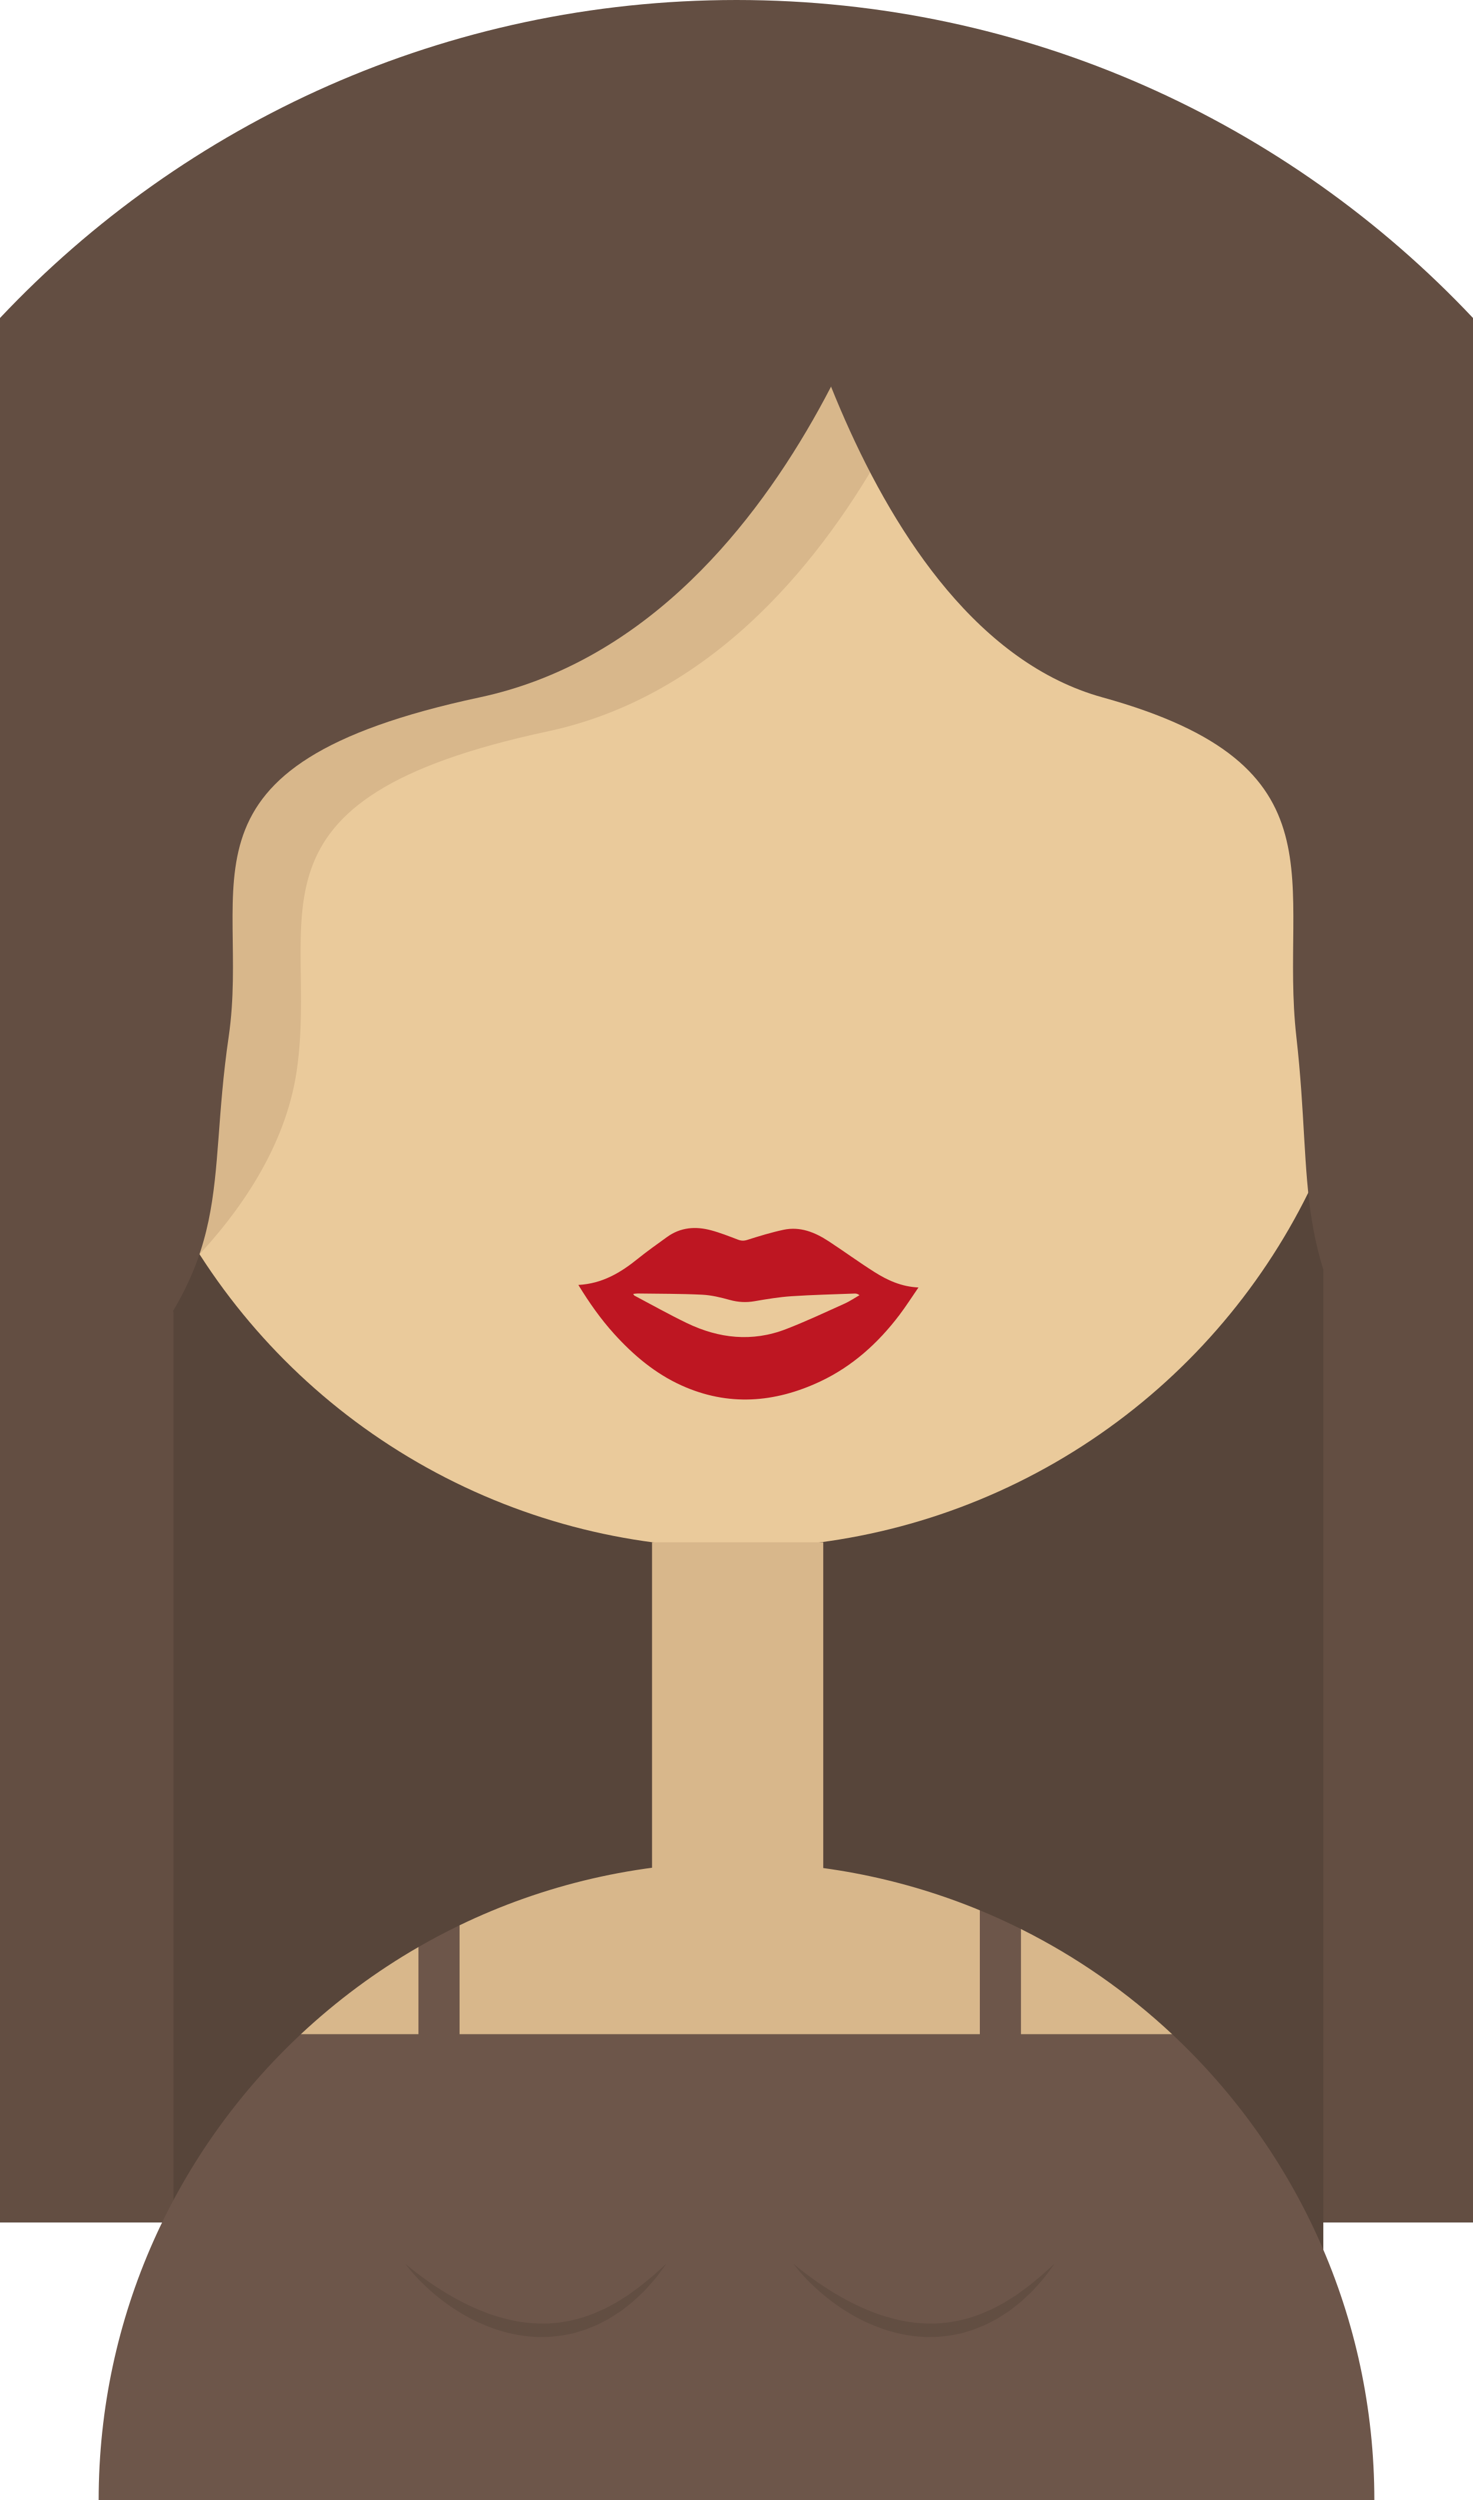 <?xml version="1.0" encoding="utf-8"?>
<!-- Generator: Adobe Illustrator 16.0.0, SVG Export Plug-In . SVG Version: 6.00 Build 0)  -->
<!DOCTYPE svg PUBLIC "-//W3C//DTD SVG 1.1//EN" "http://www.w3.org/Graphics/SVG/1.1/DTD/svg11.dtd">
<svg version="1.1" id="Layer_1" xmlns="http://www.w3.org/2000/svg" xmlns:xlink="http://www.w3.org/1999/xlink" x="0px" y="0px"
	 width="433px" height="734.902px" viewBox="0 0 433 734.902" enable-background="new 0 0 433 734.902" xml:space="preserve">
<path fill="#1A1A1A" d="M216.5,595C131.174,595,54.249,559.068,0,501.523v151.758h433V501.523
	C378.751,559.068,301.826,595,216.5,595z"/>
<path fill="#634E42" d="M216.5,595c85.326,0,162.251-35.932,216.5-93.477V93.477C378.751,35.932,301.826,0,216.5,0
	S54.249,35.932,0,93.477v408.046C54.249,559.068,131.174,595,216.5,595z"/>
<rect y="460" fill="#634E42" width="433" height="193.281"/>
<polygon fill="#57453A" points="51,385.046 51,693 389,693 389,372 "/>
<circle fill="#57453A" cx="216.5" cy="297.5" r="187.5"/>
<circle fill="#EACA9B" cx="216.5" cy="267.5" r="187.5"/>
<path fill="#D8B78B" d="M286.678,67c0,0-32.099,128-125.696,148s-67.149,54.535-73.761,99.767S31.957,392,31.957,392L20,362.904
	L51.957,84L286.678,67z"/>
<path fill="#634E42" d="M266.678,57c0,0-32.099,128-125.696,148s-67.149,54.535-73.761,99.767S69.771,368.824,31.957,410
	C20.938,422,0,352.904,0,352.904L31.957,74L266.678,57z"/>
<path fill="#634E42" d="M227,57c0,0,24.795,128,97.096,148s51.871,54.535,56.979,99.767s-1.97,64.057,27.24,105.232
	C416.826,422,433,352.904,433,352.904L408.314,74L227,57z"/>
<g>
	<rect x="191.67" y="453.361" fill="#D8B78B" width="50.33" height="99.639"/>
	<path fill="#D8B78B" d="M344.601,598c-13.201-12.357-28.188-22.825-44.536-30.979V598H344.601z"/>
	<path fill="#D8B78B" d="M288.064,598v-36.443c-22.054-9.115-46.219-14.154-71.564-14.154c-29.184,0-56.809,6.668-81.438,18.562V598
		H288.064z"/>
	<path fill="#D8B78B" d="M123.062,572.307c-12.543,7.224-24.165,15.866-34.663,25.692h34.663V572.307z"/>
	<path fill="#6D564A" d="M344.601,598h-44.536v-30.979c-3.925-1.957-7.926-3.781-12-5.465V598H135.062v-32.035
		c-4.084,1.973-8.087,4.09-12,6.343V598H88.399C51.85,632.214,29,680.886,29,734.902h375C404,680.886,381.15,632.214,344.601,598z"
		/>
</g>
<g opacity="0.5">
	<path fill="#57453A" d="M119.127,665.431c0,0,1.055,0.918,2.965,2.408c0.962,0.738,2.137,1.618,3.506,2.588
		c1.364,0.977,2.951,2.004,4.679,3.105c1.751,1.068,3.671,2.175,5.742,3.244c2.076,1.059,4.311,2.068,6.663,2.965
		c2.338,0.945,4.848,1.608,7.386,2.229c1.28,0.264,2.567,0.549,3.879,0.683c1.303,0.217,2.624,0.249,3.94,0.331
		c0.658,0.065,1.316,0.01,1.974,0.022c0.656-0.021,1.318,0.033,1.97-0.046c1.303-0.136,2.616-0.172,3.886-0.451
		c0.639-0.111,1.276-0.223,1.909-0.334c0.625-0.155,1.248-0.311,1.866-0.463c1.252-0.264,2.438-0.704,3.614-1.113
		c1.2-0.354,2.283-0.946,3.404-1.395c1.131-0.431,2.149-1.043,3.175-1.574c0.507-0.277,1.021-0.53,1.506-0.815
		c0.476-0.304,0.944-0.603,1.404-0.896c0.916-0.598,1.868-1.089,2.666-1.727c1.635-1.221,3.203-2.277,4.458-3.388
		c1.283-1.075,2.458-1.97,3.319-2.819c1.785-1.638,2.851-2.555,2.851-2.555s-0.795,1.139-2.27,3.098
		c-0.709,1.006-1.697,2.117-2.848,3.388c-0.585,0.625-1.151,1.353-1.868,1.998c-0.705,0.661-1.447,1.356-2.22,2.081
		c-0.752,0.756-1.672,1.383-2.557,2.119c-0.455,0.354-0.918,0.713-1.388,1.078c-0.486,0.344-1.004,0.658-1.517,0.997
		c-1.039,0.657-2.073,1.396-3.242,1.965c-1.149,0.604-2.313,1.254-3.587,1.723c-1.255,0.513-2.527,1.054-3.884,1.417
		c-0.671,0.203-1.347,0.406-2.026,0.611c-0.697,0.135-1.397,0.271-2.101,0.408c-1.399,0.326-2.848,0.402-4.289,0.57
		c-0.722,0.095-1.451,0.056-2.177,0.089c-0.727-0.002-1.458,0.071-2.183,0.005c-1.451-0.109-2.906-0.178-4.33-0.436
		c-1.438-0.175-2.834-0.506-4.224-0.817c-2.758-0.688-5.396-1.634-7.84-2.736c-2.473-1.05-4.72-2.345-6.793-3.626
		c-2.083-1.273-3.928-2.654-5.59-3.963c-1.656-1.318-3.104-2.604-4.331-3.799c-1.249-1.17-2.25-2.279-3.076-3.184
		C119.924,666.582,119.127,665.431,119.127,665.431z"/>
</g>
<g opacity="0.5">
	<path fill="#57453A" d="M233.235,665.431c0,0,1.056,0.918,2.966,2.408c0.961,0.738,2.137,1.618,3.506,2.588
		c1.363,0.977,2.951,2.004,4.679,3.105c1.751,1.068,3.671,2.175,5.742,3.244c2.076,1.059,4.312,2.068,6.663,2.965
		c2.338,0.945,4.848,1.608,7.387,2.229c1.28,0.264,2.566,0.549,3.879,0.683c1.303,0.217,2.624,0.249,3.939,0.331
		c0.658,0.065,1.316,0.01,1.975,0.022c0.656-0.021,1.318,0.033,1.97-0.046c1.304-0.136,2.616-0.172,3.886-0.451
		c0.64-0.111,1.276-0.223,1.91-0.334c0.625-0.155,1.247-0.311,1.865-0.463c1.252-0.264,2.438-0.704,3.614-1.113
		c1.199-0.354,2.282-0.945,3.403-1.395c1.131-0.431,2.149-1.043,3.176-1.574c0.507-0.277,1.021-0.53,1.506-0.815
		c0.476-0.304,0.943-0.603,1.404-0.896c0.916-0.598,1.867-1.089,2.666-1.727c1.635-1.221,3.203-2.277,4.459-3.388
		c1.282-1.075,2.458-1.97,3.318-2.819c1.785-1.638,2.852-2.555,2.852-2.555s-0.795,1.139-2.27,3.098
		c-0.709,1.006-1.697,2.117-2.848,3.389c-0.586,0.624-1.152,1.352-1.869,1.997c-0.705,0.661-1.446,1.356-2.22,2.081
		c-0.752,0.757-1.672,1.383-2.558,2.119c-0.455,0.354-0.918,0.713-1.388,1.078c-0.485,0.344-1.004,0.658-1.517,0.997
		c-1.039,0.657-2.073,1.396-3.242,1.965c-1.15,0.604-2.313,1.254-3.588,1.723c-1.256,0.513-2.527,1.054-3.884,1.417
		c-0.671,0.203-1.347,0.406-2.026,0.611c-0.696,0.135-1.396,0.271-2.1,0.408c-1.4,0.326-2.849,0.402-4.289,0.57
		c-0.722,0.095-1.451,0.056-2.178,0.089c-0.727-0.002-1.457,0.071-2.182,0.005c-1.451-0.109-2.906-0.178-4.33-0.436
		c-1.438-0.175-2.835-0.506-4.225-0.817c-2.758-0.688-5.396-1.634-7.84-2.736c-2.473-1.05-4.719-2.345-6.793-3.626
		c-2.082-1.273-3.928-2.654-5.59-3.963c-1.656-1.318-3.104-2.604-4.331-3.799c-1.249-1.17-2.251-2.279-3.075-3.184
		C234.032,666.582,233.235,665.431,233.235,665.431z"/>
</g>
<path fill-rule="evenodd" clip-rule="evenodd" fill="#BE1622" d="M257.055,373.922c-4.589-2.898-8.973-6.117-13.519-9.085
	c-4.005-2.614-8.347-4.377-13.232-3.331c-3.593,0.77-7.126,1.853-10.631,2.967c-1.025,0.325-1.799,0.288-2.758-0.078
	c-2.578-0.984-5.16-2.002-7.818-2.724c-4.598-1.25-9.053-0.933-13.052,1.981c-2.854,2.079-5.757,4.101-8.499,6.32
	c-5.07,4.106-10.48,7.37-17.535,7.74c3.232,5.282,6.599,10.06,10.546,14.416c5.664,6.252,12.053,11.634,19.77,15.126
	c13.723,6.208,27.404,5.128,40.767-1.153c9.421-4.43,16.992-11.246,23.257-19.506c1.951-2.572,3.688-5.306,5.639-8.134
	C264.968,378.231,260.876,376.336,257.055,373.922z M248.274,383.208c-5.736,2.573-11.432,5.27-17.293,7.523
	c-9.891,3.8-19.647,2.734-29.049-1.794c-5.23-2.52-10.301-5.373-15.439-8.086c-0.117-0.062-0.174-0.24-0.352-0.5
	c0.523-0.049,0.928-0.125,1.332-0.119c6.308,0.09,12.621,0.051,18.918,0.353c2.729,0.131,5.472,0.8,8.121,1.536
	c2.477,0.688,4.859,0.803,7.381,0.364c3.574-0.62,7.174-1.213,10.787-1.454c6.182-0.412,12.383-0.546,18.576-0.784
	c0.414-0.016,0.83,0.069,1.395,0.478C251.196,381.56,249.798,382.524,248.274,383.208z"/>
</svg>
